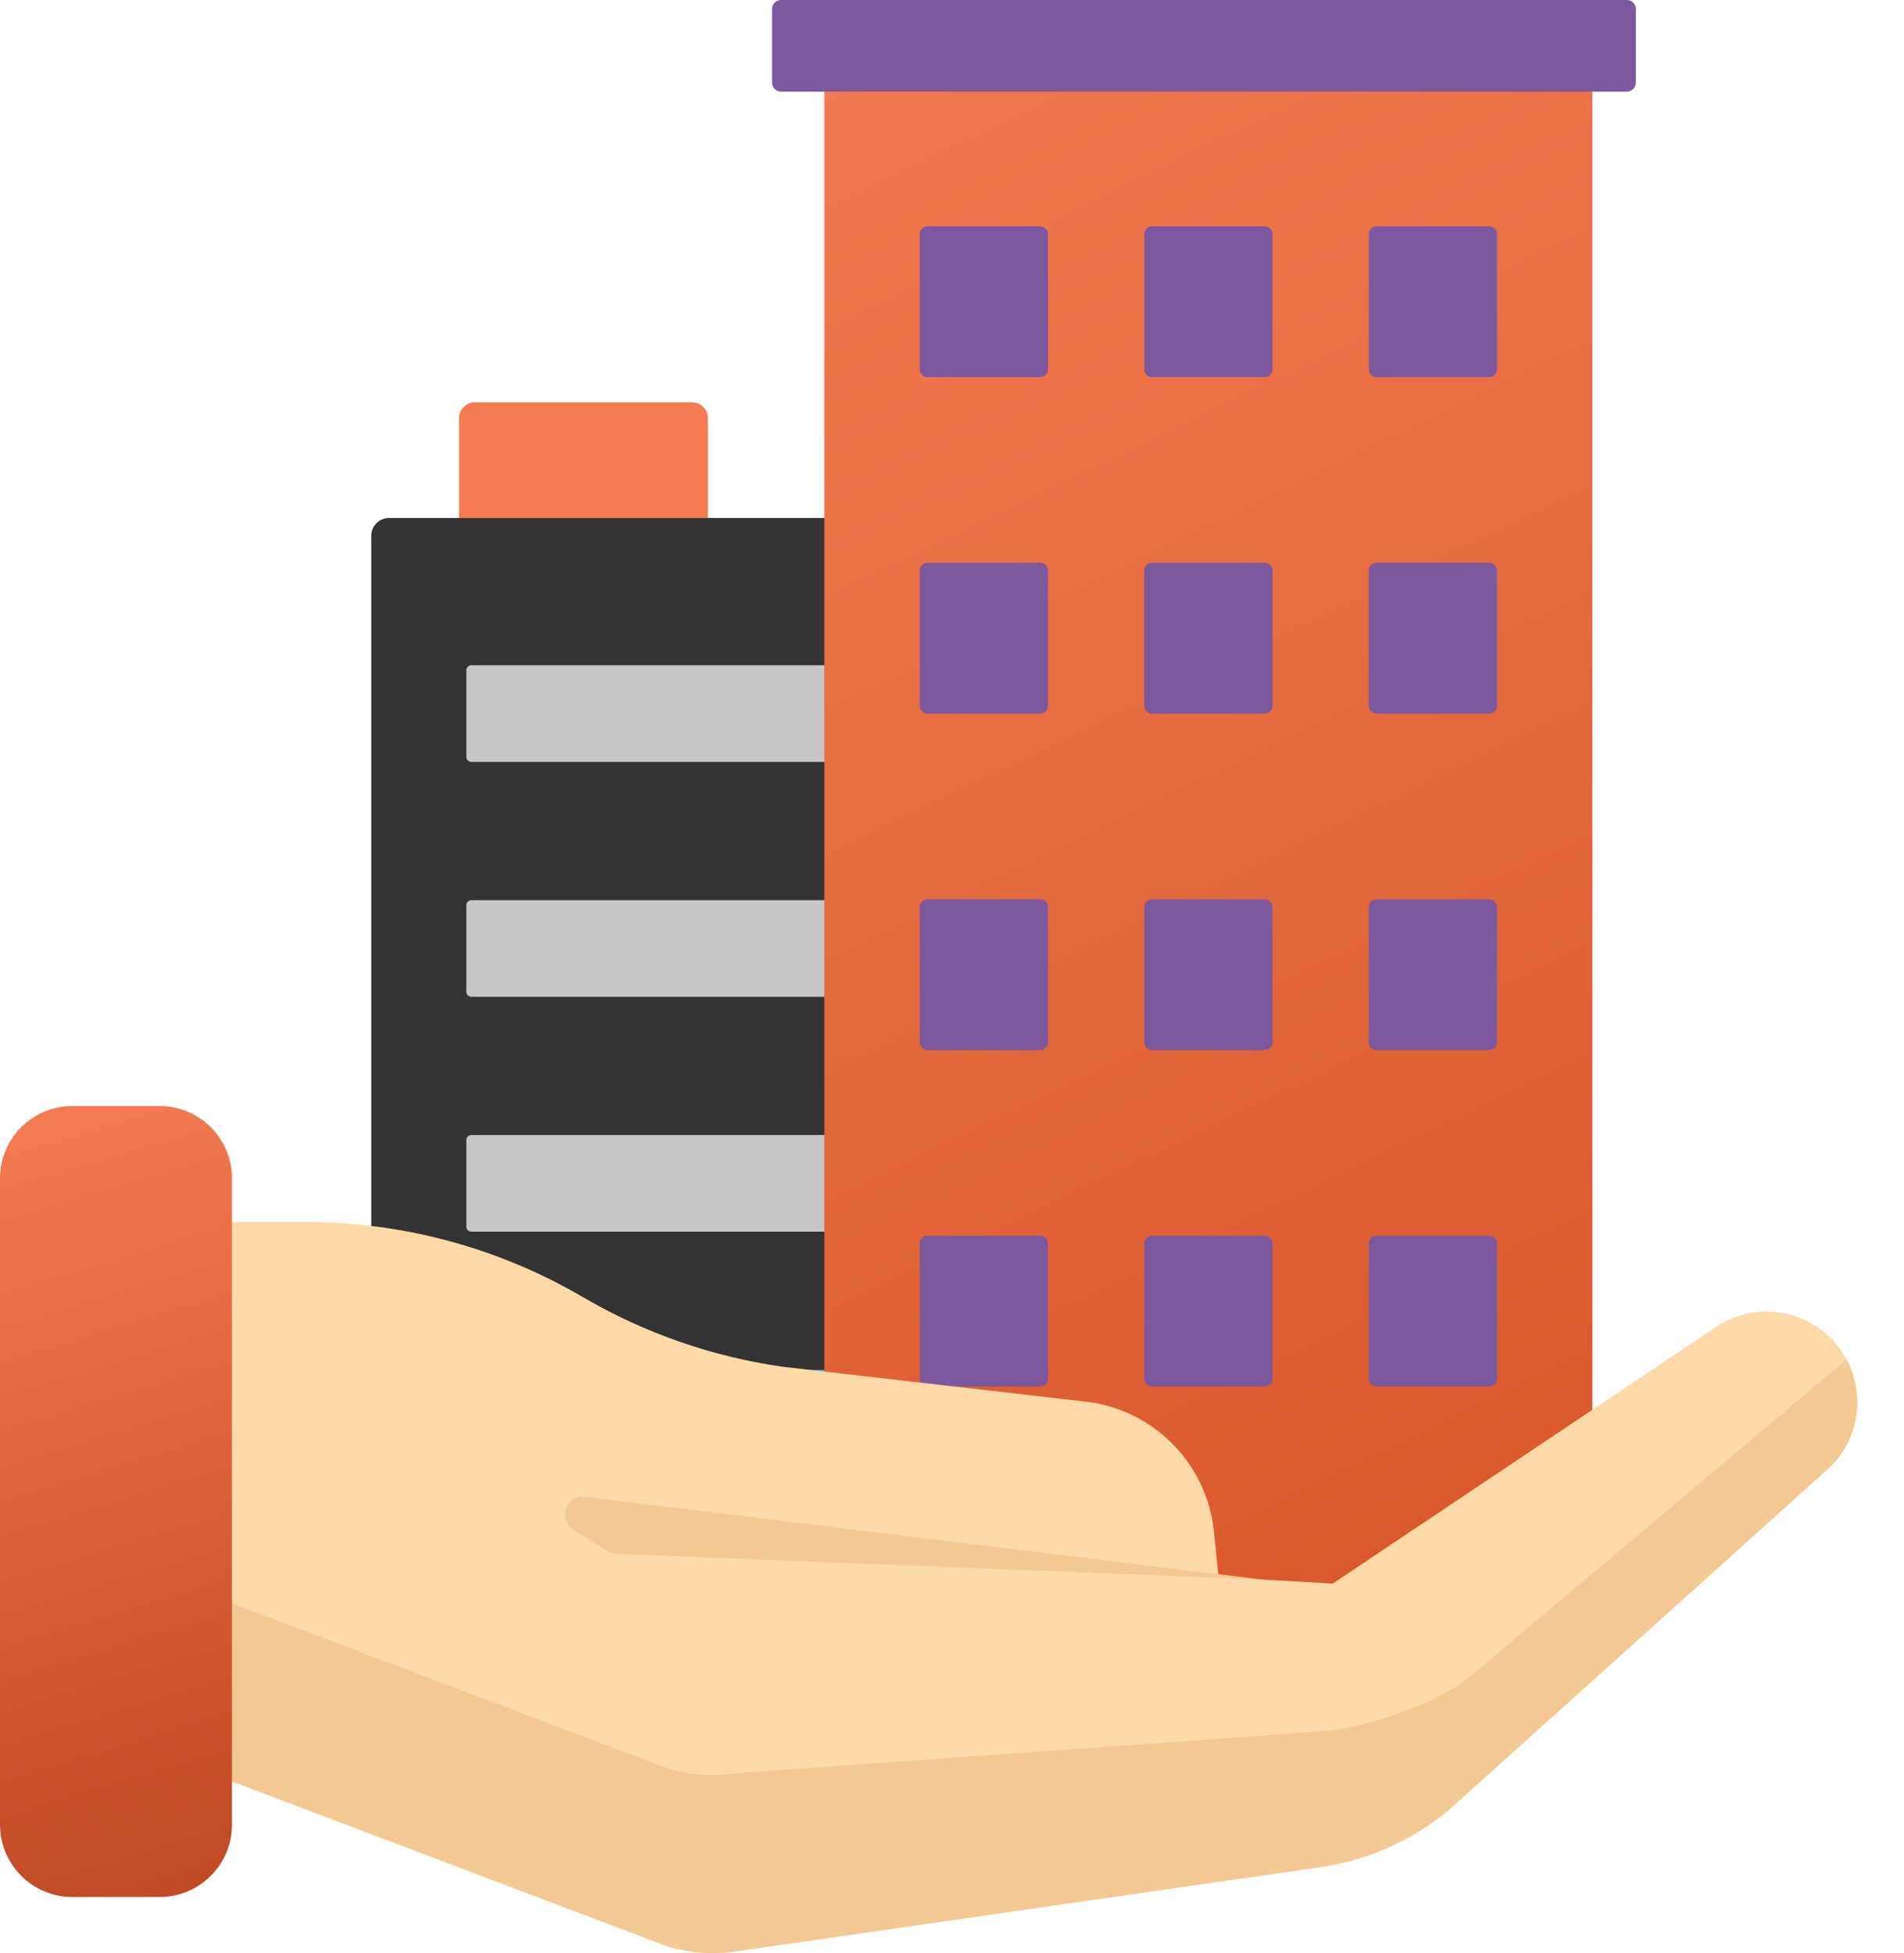 <svg width="39" height="40" viewBox="0 0 39 40" fill="none" xmlns="http://www.w3.org/2000/svg">
<path d="M14.172 8.24H9.731C9.549 8.24 9.402 8.387 9.402 8.569V12.051C9.402 12.232 9.549 12.379 9.731 12.379H14.172C14.354 12.379 14.501 12.232 14.501 12.051V8.569C14.501 8.387 14.354 8.24 14.172 8.24Z" fill="#F37A51"/>
<path d="M23.72 34.375H7.969C7.767 34.375 7.604 34.212 7.604 34.011V10.974C7.604 10.773 7.767 10.609 7.969 10.609H23.72C23.921 10.609 24.084 10.773 24.084 10.974V34.011C24.084 34.212 23.921 34.375 23.72 34.375Z" fill="#333333"/>
<path d="M21.365 25.225H9.654C9.598 25.225 9.552 25.18 9.552 25.124V23.348C9.552 23.292 9.598 23.246 9.654 23.246H21.365C21.421 23.246 21.466 23.291 21.466 23.348V25.124C21.466 25.18 21.421 25.225 21.365 25.225Z" fill="#C7C7C7"/>
<path d="M21.365 20.415H9.654C9.598 20.415 9.552 20.369 9.552 20.313V18.537C9.552 18.481 9.598 18.436 9.654 18.436H21.365C21.421 18.436 21.466 18.481 21.466 18.537V20.313C21.466 20.369 21.421 20.415 21.365 20.415Z" fill="#C7C7C7"/>
<path d="M21.365 15.604H9.654C9.598 15.604 9.552 15.559 9.552 15.502V13.726C9.552 13.671 9.598 13.625 9.654 13.625H21.365C21.421 13.625 21.466 13.67 21.466 13.726V15.503C21.466 15.559 21.421 15.604 21.365 15.604Z" fill="#C7C7C7"/>
<path d="M21.365 30.036H9.654C9.598 30.036 9.552 29.99 9.552 29.934V28.158C9.552 28.102 9.598 28.057 9.654 28.057H21.365C21.421 28.057 21.466 28.102 21.466 28.158V29.934C21.466 29.99 21.421 30.036 21.365 30.036Z" fill="#61AFF6"/>
<path d="M32.617 0.53H16.885V34.375H32.617V0.53Z" fill="url(#paint0_linear)"/>
<path d="M33.323 0H15.998C15.897 0 15.814 0.082 15.814 0.184V1.692C15.814 1.794 15.897 1.877 15.998 1.877H33.323C33.425 1.877 33.507 1.794 33.507 1.692V0.184C33.507 0.082 33.425 0 33.323 0Z" fill="#7C589F"/>
<path d="M21.31 7.723H18.997C18.911 7.723 18.84 7.653 18.84 7.566V4.791C18.84 4.705 18.911 4.635 18.997 4.635H21.31C21.396 4.635 21.466 4.705 21.466 4.791V7.566C21.466 7.653 21.396 7.723 21.31 7.723Z" fill="#7C589F"/>
<path d="M25.908 7.723H23.595C23.509 7.723 23.439 7.653 23.439 7.566V4.791C23.439 4.705 23.509 4.635 23.595 4.635H25.908C25.994 4.635 26.064 4.705 26.064 4.791V7.566C26.064 7.653 25.994 7.723 25.908 7.723Z" fill="#7C589F"/>
<path d="M30.506 7.723H28.193C28.107 7.723 28.037 7.653 28.037 7.566V4.791C28.037 4.705 28.107 4.635 28.193 4.635H30.506C30.592 4.635 30.663 4.705 30.663 4.791V7.566C30.663 7.653 30.592 7.723 30.506 7.723Z" fill="#7C589F"/>
<path d="M21.31 14.615H18.997C18.911 14.615 18.84 14.544 18.84 14.458V11.683C18.84 11.597 18.911 11.526 18.997 11.526H21.31C21.396 11.526 21.466 11.597 21.466 11.683V14.458C21.466 14.544 21.396 14.615 21.31 14.615Z" fill="#7C589F"/>
<path d="M25.908 14.615H23.595C23.509 14.615 23.439 14.544 23.439 14.458V11.683C23.439 11.597 23.509 11.526 23.595 11.526H25.908C25.994 11.526 26.064 11.597 26.064 11.683V14.458C26.064 14.544 25.994 14.615 25.908 14.615Z" fill="#7C589F"/>
<path d="M30.506 14.615H28.193C28.107 14.615 28.037 14.544 28.037 14.458V11.683C28.037 11.597 28.107 11.526 28.193 11.526H30.506C30.592 11.526 30.663 11.597 30.663 11.683V14.458C30.663 14.544 30.592 14.615 30.506 14.615Z" fill="#7C589F"/>
<path d="M21.31 21.506H18.997C18.911 21.506 18.84 21.436 18.84 21.349V18.574C18.84 18.488 18.911 18.418 18.997 18.418H21.31C21.396 18.418 21.466 18.488 21.466 18.574V21.349C21.466 21.436 21.396 21.506 21.31 21.506Z" fill="#7C589F"/>
<path d="M25.908 21.506H23.595C23.509 21.506 23.439 21.436 23.439 21.349V18.574C23.439 18.488 23.509 18.418 23.595 18.418H25.908C25.994 18.418 26.064 18.488 26.064 18.574V21.349C26.064 21.436 25.994 21.506 25.908 21.506Z" fill="#7C589F"/>
<path d="M30.506 21.506H28.193C28.107 21.506 28.037 21.436 28.037 21.349V18.574C28.037 18.488 28.107 18.418 28.193 18.418H30.506C30.592 18.418 30.663 18.488 30.663 18.574V21.349C30.663 21.436 30.592 21.506 30.506 21.506Z" fill="#7C589F"/>
<path d="M25.908 28.397H23.595C23.509 28.397 23.439 28.327 23.439 28.24V25.465C23.439 25.379 23.509 25.309 23.595 25.309H25.908C25.994 25.309 26.064 25.379 26.064 25.465V28.24C26.064 28.327 25.994 28.397 25.908 28.397Z" fill="#7C589F"/>
<path d="M21.31 28.397H18.997C18.911 28.397 18.84 28.327 18.84 28.24V25.465C18.84 25.379 18.911 25.309 18.997 25.309H21.31C21.396 25.309 21.466 25.379 21.466 25.465V28.24C21.466 28.327 21.396 28.397 21.31 28.397Z" fill="#7C589F"/>
<path d="M30.506 28.397H28.193C28.107 28.397 28.037 28.327 28.037 28.24V25.465C28.037 25.379 28.107 25.309 28.193 25.309H30.506C30.592 25.309 30.663 25.379 30.663 25.465V28.24C30.663 28.327 30.592 28.397 30.506 28.397Z" fill="#7C589F"/>
<path d="M35.151 27.177L27.299 32.432L24.959 32.3L24.867 31.379C24.731 30.008 23.675 28.908 22.311 28.715L16.041 27.993C14.595 27.788 13.202 27.304 11.941 26.566C10.22 25.559 8.261 25.028 6.267 25.028H1.747V35.347L13.694 39.871C14.145 39.998 14.62 40.037 15.083 39.963C15.086 39.963 15.088 39.962 15.091 39.962L27.119 38.228C28.046 38.08 28.917 37.69 29.644 37.097L37.418 30.105C38.116 29.486 38.245 28.445 37.72 27.673C37.146 26.829 35.998 26.607 35.151 27.177Z" fill="#FED9A8"/>
<path d="M37.823 27.844L30.139 34.312C29.412 34.905 28.203 35.296 27.276 35.444L15.091 36.315C15.088 36.315 15.086 36.316 15.083 36.316C14.62 36.389 14.145 36.351 13.694 36.224L1.747 31.699V35.346L13.694 39.871C13.92 39.934 14.151 39.976 14.384 39.992C14.442 39.996 14.501 39.999 14.559 40C14.734 40.002 14.909 39.991 15.083 39.963C15.086 39.963 15.088 39.962 15.091 39.962L27.119 38.228C27.409 38.182 27.693 38.112 27.969 38.019C28.024 38.001 28.079 37.982 28.134 37.961C28.406 37.86 28.67 37.736 28.923 37.592C28.974 37.563 29.024 37.533 29.073 37.503C29.272 37.38 29.462 37.245 29.644 37.097L37.418 30.105C38.066 29.53 38.222 28.593 37.823 27.844Z" fill="#F4C892"/>
<path d="M25.87 32.352L12.634 31.823C12.571 31.82 12.509 31.802 12.456 31.769L11.752 31.34C11.411 31.132 11.594 30.605 11.991 30.654L25.87 32.352Z" fill="#F4C892"/>
<path d="M3.27 38.851H1.482C0.663 38.851 0 38.188 0 37.37V24.134C0 23.316 0.663 22.652 1.482 22.652H3.27C4.088 22.652 4.752 23.316 4.752 24.134V37.37C4.752 38.188 4.088 38.851 3.27 38.851Z" fill="url(#paint1_linear)"/>
<defs>
<linearGradient id="paint0_linear" x1="16.912" y1="0.546" x2="33.084" y2="34.101" gradientUnits="userSpaceOnUse">
<stop stop-color="#F37A51"/>
<stop offset="1" stop-color="#D75529"/>
</linearGradient>
<linearGradient id="paint1_linear" x1="0.037" y1="23.242" x2="4.724" y2="38.828" gradientUnits="userSpaceOnUse">
<stop stop-color="#F37A51"/>
<stop offset="1" stop-color="#BD4922"/>
</linearGradient>
</defs>
</svg>
